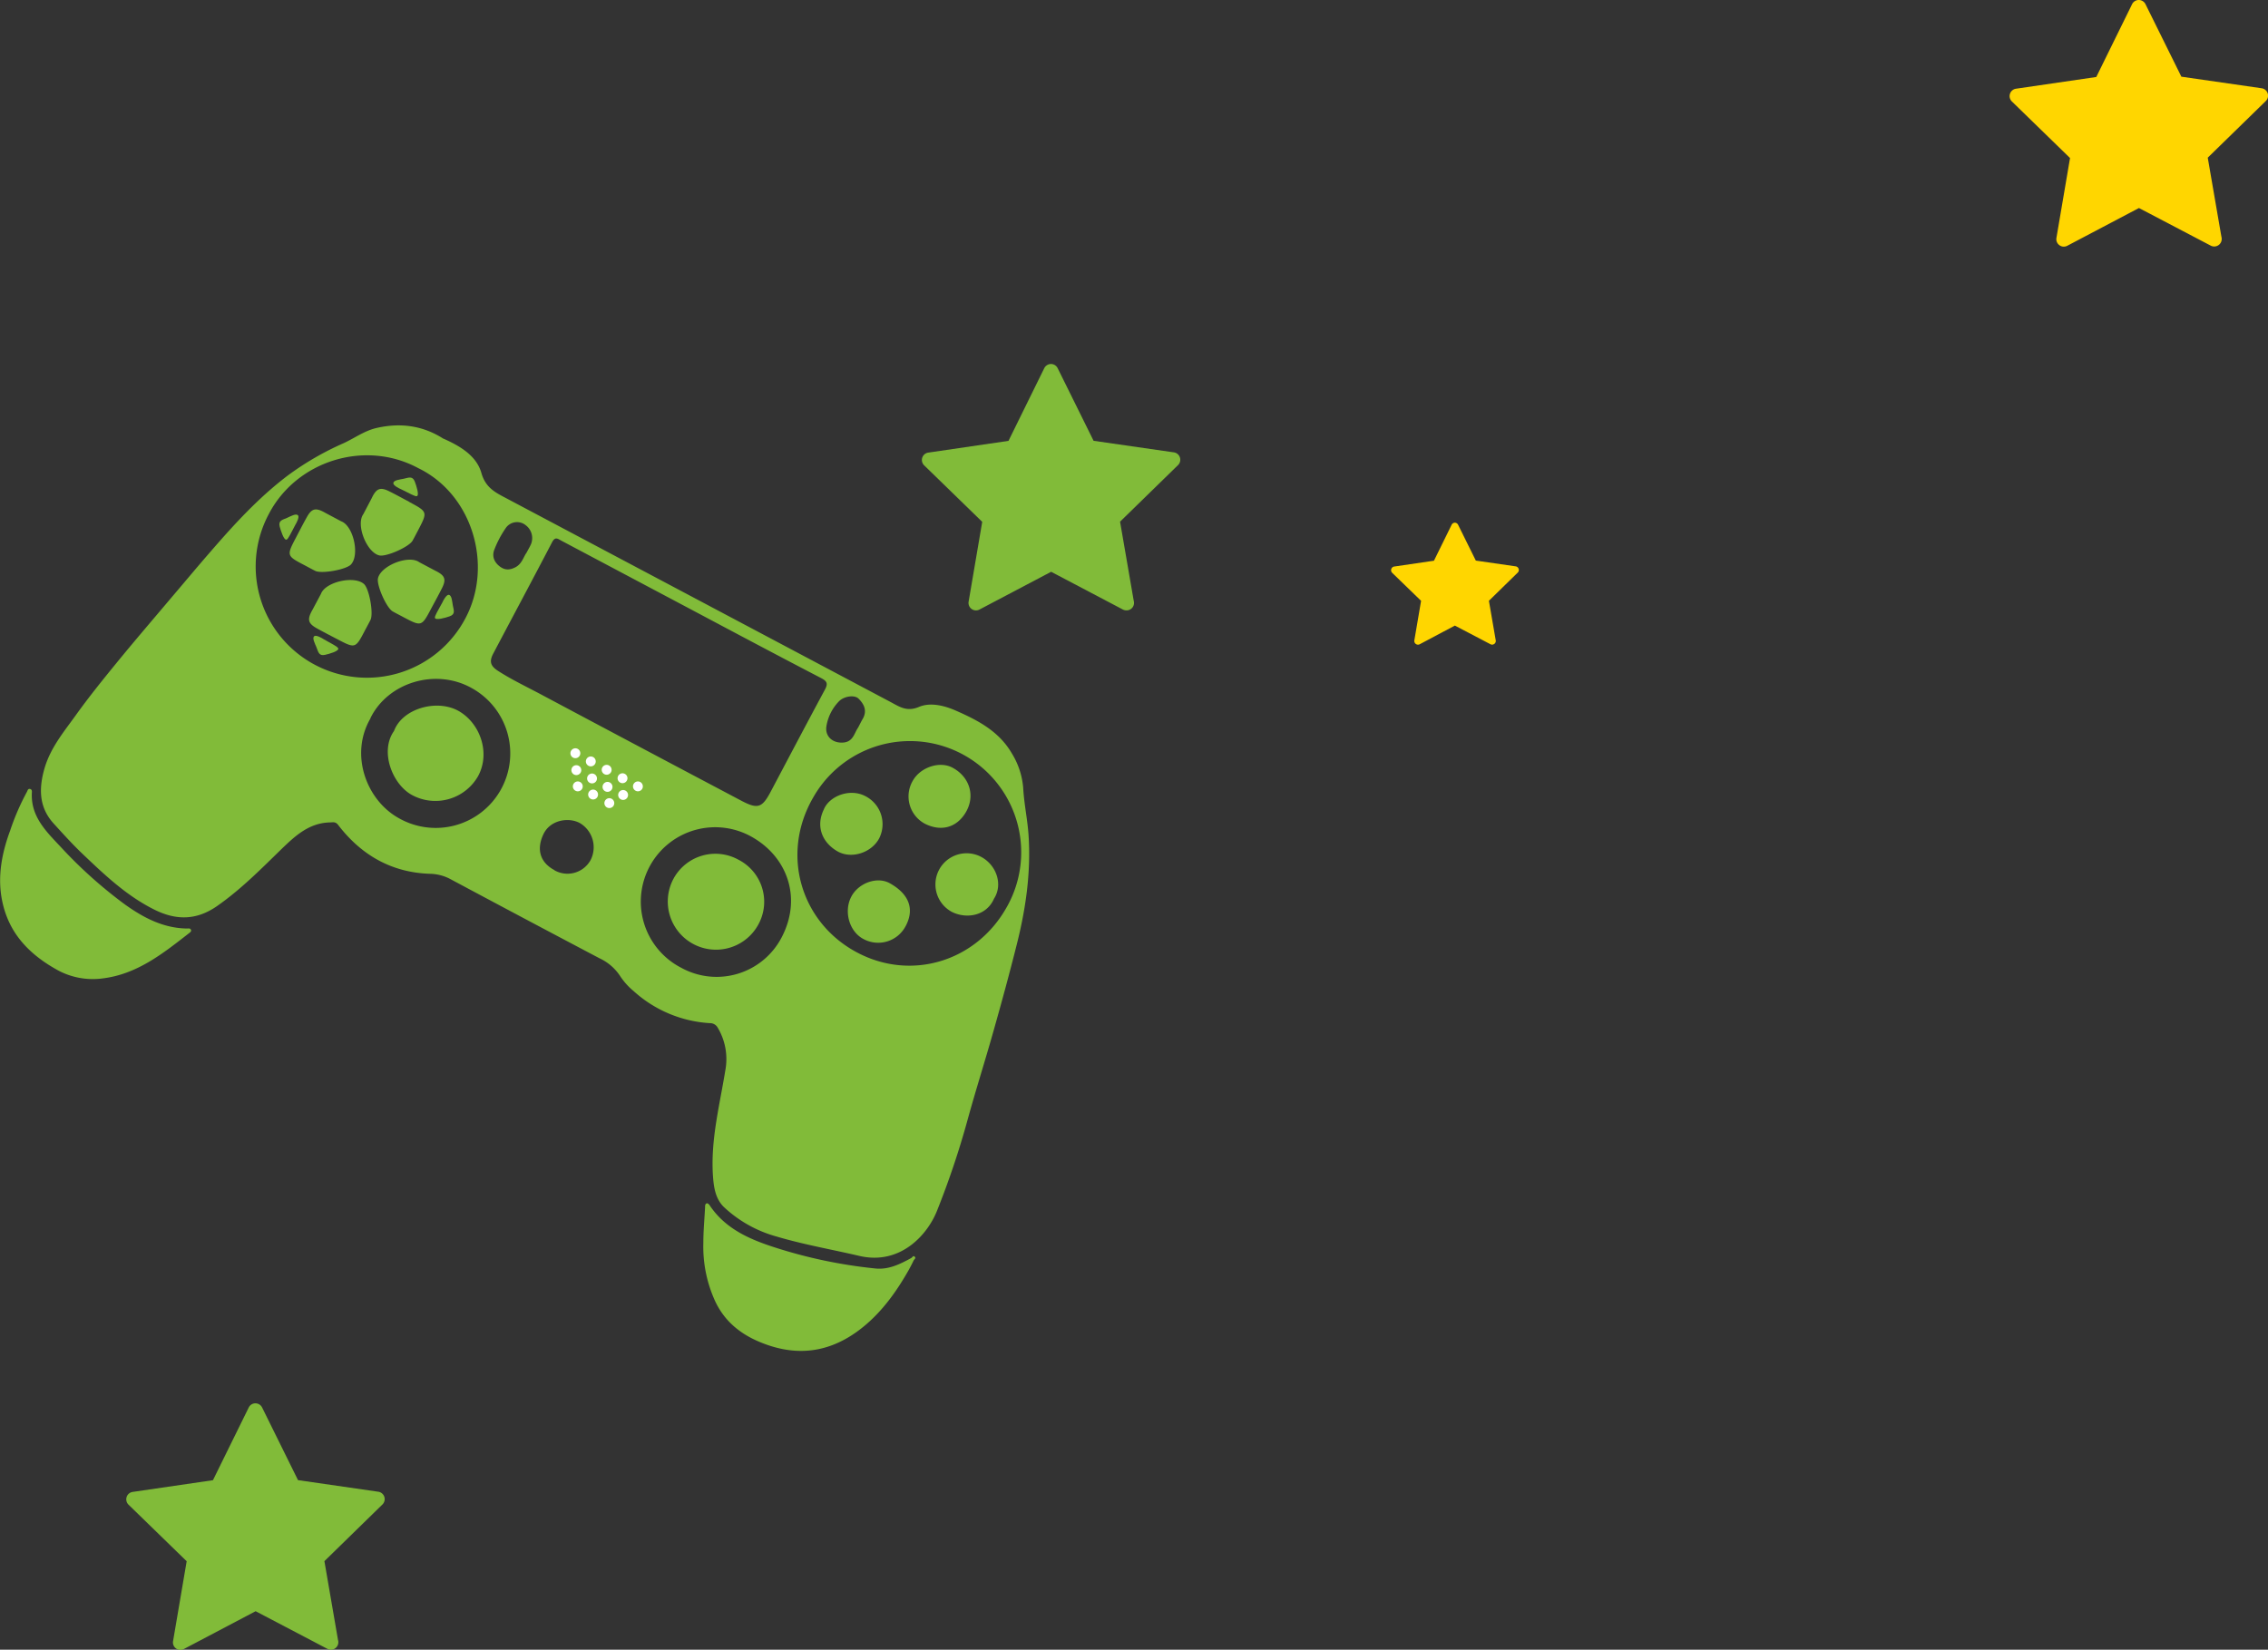 <svg xmlns="http://www.w3.org/2000/svg" viewBox="0 0 706.87 514.23">
  <rect x="0" y="0" width="706.87" height="514.23" fill="#333333" stroke="none"/>
  <defs>
    <style>
      .cls-1{fill:#81bb39}.cls-2{fill:#ffd600}.cls-3{fill:#fff}
    </style>
  </defs>
  <g id="Слой_2" data-name="Слой 2">
    <g id="Меню">
      <path d="M337.2 114.76a2.31 2.31 0 0 0-2.08-1.3 2.34 2.34 0 0 0-2.09 1.3l-11.15 22.66-25 3.66a2.32 2.32 0 0 0-1.88 1.58 2.35 2.35 0 0 0 .59 2.39l18.1 17.61-4.24 24.89a2.33 2.33 0 0 0 3.38 2.45l22.34-11.77L357.54 190a2.45 2.45 0 0 0 1.08.26 2.32 2.32 0 0 0 2.38-2.36 2.61 2.61 0 0 0-.1-.69l-4.25-24.6L374.69 145a2.33 2.33 0 0 0-1.29-4l-25-3.6z" class="cls-1" transform="translate(-7.56)"/>
      <path d="M676.24 1.29A2.33 2.33 0 0 0 674.15 0a2.31 2.31 0 0 0-2.08 1.3L660.91 24l-25 3.65a2.33 2.33 0 0 0-1.28 4l18.1 17.61-4.24 24.9a2.31 2.31 0 0 0 .93 2.27 2.26 2.26 0 0 0 1.36.45 2.37 2.37 0 0 0 1.09-.27l22.34-11.77 22.36 11.72a2.3 2.3 0 0 0 1.08.27 2.33 2.33 0 0 0 2.35-2.4 2.48 2.48 0 0 0-.1-.68l-4.25-24.6 18.07-17.64a2.33 2.33 0 0 0-1.29-4l-25-3.61z" class="cls-2" transform="translate(-7.56)"/>
      <path d="M89.25 438.72a2.32 2.32 0 0 0-2.08-1.29 2.32 2.32 0 0 0-2.09 1.3l-11.15 22.66-25 3.65a2.33 2.33 0 0 0-1.29 4l18.1 17.61-4.24 24.9a2.32 2.32 0 0 0 3.39 2.45l22.34-11.77 22.37 11.73a2.3 2.3 0 0 0 1.08.27 2.33 2.33 0 0 0 2.33-2.33 2.15 2.15 0 0 0-.1-.68l-4.24-24.6 18.06-17.64a2.33 2.33 0 0 0-1.29-4l-25-3.61z" class="cls-1" transform="translate(-7.56)"/>
      <path d="M462 163.56a1.17 1.17 0 0 0-1-.64 1.17 1.17 0 0 0-1 .64l-5.52 11.22-12.37 1.81a1.13 1.13 0 0 0-.93.79 1.15 1.15 0 0 0 .29 1.18l9 8.72-2.1 12.32a1.17 1.17 0 0 0 .46 1.13 1.13 1.13 0 0 0 .68.22 1.09 1.09 0 0 0 .53-.13L461 195l11.07 5.8a1.14 1.14 0 0 0 .54.14 1.16 1.16 0 0 0 1.15-1.16 1.33 1.33 0 0 0-.05-.34l-2.1-12.17 8.94-8.74a1.15 1.15 0 0 0-.64-2l-12.38-1.79z" class="cls-2" transform="translate(-7.56)"/>
      <path d="M145.8 136.74c5.12 2.28 10.27 5.29 11.8 10.7 1.32 4.68 4.47 6.13 7.91 7.95l119.69 63.47c2.72 1.45 5 3.09 8.78 1.49 3.51-1.49 7.83-.45 11.45 1.14 6.85 3 13.47 6.43 17.48 13.33a24.11 24.11 0 0 1 3.55 10.74c.27 5.07 1.38 10 1.69 15.07.72 11.51-.9 22.72-3.7 33.8-2.26 9-4.71 18-7.23 26.89-2.62 9.31-5.56 18.52-8.12 27.84a264.53 264.53 0 0 1-9.5 28.24c-3 7.57-11.51 17.06-24.24 14.07-8.54-2-17.21-3.5-25.65-6a39.25 39.25 0 0 1-16.54-9.23c-2.76-2.7-3.22-6.53-3.44-10.35-.61-11 2.15-21.51 3.88-32.17a19.14 19.14 0 0 0-2.45-13.54 2.75 2.75 0 0 0-2.41-1.26 38.77 38.77 0 0 1-23.72-10 21.09 21.09 0 0 1-4.13-4.58 15.51 15.51 0 0 0-6.52-5.65Q171.1 286.42 147.89 274a14 14 0 0 0-6.32-1.63c-12-.39-21.44-5.85-28.66-15.28-.79-1-1.54-.76-2.42-.74-6.45.12-10.72 4-15.06 8.18-6.44 6.27-12.76 12.69-20.21 17.89-6.39 4.46-12.72 4.52-19.51 1.14-8.69-4.31-15.58-10.88-22.48-17.45-3.14-3-6.06-6.23-9-9.47-4.52-5-4.6-10.78-2.84-17 1.82-6.38 5.91-11.33 9.64-16.49 4-5.6 8.35-11 12.71-16.34 5.71-7 11.58-13.82 17.39-20.71 4-4.69 7.91-9.4 11.92-14 7.41-8.57 15-16.9 24.11-23.81a90.08 90.08 0 0 1 17.42-10.11c3.44-1.57 6.54-3.9 10.32-4.77 7.4-1.7 14.4-.8 20.87 3.35M223 190l-40.5-21.48c-1.05-.56-1.9-1.34-2.84.44-6.06 11.62-12.26 23.18-18.37 34.77-1.39 2.64-.76 4 1.79 5.58 4.41 2.8 9.11 5 13.7 7.47q30.91 16.47 61.89 32.84c5 2.63 6.4 2.2 9-2.67 5.65-10.66 11.26-21.35 17-32 1-1.87.66-2.61-1.14-3.56C250 204.36 236.49 197.17 223 190zm98.35 92.73A34.65 34.65 0 0 0 261 248.6c-10.21 17.65-3.88 38.82 13.44 48.16 17.08 9.24 37.47 2.91 46.9-14.02zM137.92 145.92c-16.71-9-38-2.2-46.59 14.33a34.68 34.68 0 1 0 61.41 32.24c8.54-16.37 2.06-38.39-14.82-46.57zm-14.89 78c-6.56 11.26-1.29 25.3 8.52 30.93a23.24 23.24 0 1 0 23.17-40.29c-11.29-6.43-26.25-1.89-31.72 9.31zm96.79 77.71a22.85 22.85 0 0 0 31.33-9.39c6.45-12.27 1.8-24.9-8.83-31.12a23.18 23.18 0 1 0-22.5 40.51zm-39.46-30.36a8.23 8.23 0 0 0 11.24-3.12 8.76 8.76 0 0 0-3.21-11.53c-3.29-1.91-9.27-1.26-11.48 3.45s-1.02 8.77 3.45 11.15zm-8.81-98.78c.56-1.06 1.1-1.95 1.52-2.9a5 5 0 0 0-1.68-5.89 4.27 4.27 0 0 0-6.27 1 32.47 32.47 0 0 0-3.5 6.65c-.81 2.09 0 4 1.87 5.34 1.55 1.1 3.06 1 4.77.1 1.91-1.05 2.37-2.93 3.29-4.35zM275 226.81c.59-1.1 1-2 1.48-2.78 1.39-2.49.41-4.54-1.35-6.27-1.26-1.25-4.56-.74-6.09.85a14.43 14.43 0 0 0-3.9 7.7c-.54 3.23 1.95 5.41 5.24 5.15 3.15-.25 3.44-3.03 4.62-4.65zm-82.17 12.34c.13-1 .08-2-.87-2.42a1.78 1.78 0 1 0-1.61 3.17 2.06 2.06 0 0 0 2.5-.75zm-4.68 4.8c-.88 0-1.87-.09-2.42.8a1.78 1.78 0 1 0 3 1.86c.68-.89.08-1.74-.56-2.61zm-.1-2.54c.83-.9.22-1.8-.54-2.25a1.46 1.46 0 0 0-2.16.55 1.72 1.72 0 0 0 .59 2.58c.96.71 1.63.1 2.13-.88zm5.43 7.5c.92-1 .08-1.79-.63-2.2a1.47 1.47 0 0 0-2.12.64 1.58 1.58 0 0 0 .47 2.37 1.42 1.42 0 0 0 2.3-.81zm4.46.38a1.8 1.8 0 0 0-2.51.77 1.83 1.83 0 0 0 .83 2.37 1.68 1.68 0 0 0 2.2-.73 2 2 0 0 0-.46-2.41zm-10.4-12.5a1.78 1.78 0 0 0-.38-2.53 1.46 1.46 0 0 0-2.16.52 1.61 1.61 0 0 0 .38 2.42c.62.37 1.62.74 2.18-.41zm15.06 7.34c-.09-.72 0-1.74-.79-2.13a1.54 1.54 0 0 0-2.25.89c-.35.88-.56 1.72.47 2.16a2.13 2.13 0 0 0 2.59-.92zm2.23 3.51a2.29 2.29 0 0 0 2.53-.71 1.88 1.88 0 0 0-.77-2.39 1.69 1.69 0 0 0-2.33.85 2.12 2.12 0 0 0 .59 2.25zm-11.6-3.76c0-.87 0-1.86-1-2.3s-1.5.31-2 1.07a1.46 1.46 0 0 0 .77 2.26 1.87 1.87 0 0 0 2.25-1.03zm8.84 2.86c-1.12-.44-1.59.2-2.09 1a1.48 1.48 0 0 0 .64 2.3 1.64 1.64 0 0 0 2.15-.85 2 2 0 0 0-.68-2.45zm-4.82-2.54c-.85 0-1.74 0-2.24.81a1.67 1.67 0 0 0 .52 2.29 1.55 1.55 0 0 0 2.3-.81c.55-1.04-.06-1.57-.56-2.29zm-.06-2c.54-1.42.41-2.48-.5-2.85a1.65 1.65 0 0 0-2.12 1 1.67 1.67 0 0 0 .71 2.19c.72.2 1.72.36 1.93-.38z" class="cls-1" transform="translate(-7.56)"/>
      <path d="M26 302.66c-10.38-5.59-16.13-12.82-17.9-22.55-1.3-7.15.07-14.32 2.61-21.17a74.93 74.93 0 0 1 5.22-12.07c.24-.4.29-1.1 1-.94.48.11.6.49.57 1-.47 7.53 4.46 12.25 9 17.08a140.62 140.62 0 0 0 20 17.92c5.81 4.15 11.94 7.37 19.29 7.5.5 0 1.11-.17 1.31.46.15.47-.29.74-.63 1-8.15 6.36-16.25 12.82-27 14.1A23 23 0 0 1 26 302.66M290.79 395.86c-3.57 6.29-7.71 12.18-13.22 16.93-8.87 7.64-18.85 10.39-30.27 6.62-7.38-2.44-13.37-6.51-16.79-13.69a40.87 40.87 0 0 1-3.74-18.26c0-3.71.35-7.43.54-11.15 0-.51 0-1.12.61-1.24.22 0 .6.3.77.56 4.85 7.34 12.4 10.64 20.29 13.18a152.05 152.05 0 0 0 31.46 6.59c4.12.41 7.65-1.37 11.12-3.26.34-.19.58-.81 1-.49.67.47-.07.88-.25 1.25-.46 1-1 2-1.54 3" class="cls-1" transform="translate(-7.56)"/>
      <path d="M186.11 227.24h19.37v36.39h-19.37z" class="cls-1" transform="rotate(-62.06 192.02 251.72)"/>
      <path d="M292 243.45c2.34-4.27 8.37-6.31 12.39-4.18 5.35 2.84 7.23 8.76 4.19 13.92-2.88 4.88-7.82 6.12-12.88 3.51a9.66 9.66 0 0 1-3.7-13.25M317.36 280.12c-2.34 5.42-8.63 6.4-13.14 4.12a9.71 9.71 0 0 1 9.2-17.11c4.81 2.62 6.75 8.67 3.94 13M264.38 252.16c1.86-4.16 8.17-6.48 12.88-4a9.8 9.8 0 0 1 4.34 13.11c-2.38 4.57-8.74 6.61-13.09 4.06-4.93-2.89-6.7-8-4.13-13.13M289.85 288.62a9.65 9.65 0 0 1-13.14 4.1c-4.44-2.29-6.23-8.57-3.85-13.17 2.19-4.27 8-6.45 12-4.25 6 3.34 7.8 8 5 13.32M99.88 167.42c1.11-2.1 2.19-4.23 3.36-6.3 1.53-2.72 2.79-2.93 5.71-1.26l4.94 2.63c3.82 1.39 5.82 10.48 3.07 13.45-1.5 1.62-9.16 3-11.16 2-1.08-.54-2.14-1.13-3.22-1.7-5.75-3-5.76-3-2.7-8.81M142 189.6c1.12-2.1 2.27-4.18 3.34-6.31 1.39-2.8.86-3.95-2.17-5.43l-4.94-2.62c-3.3-2.38-11.94 1.06-12.86 5-.5 2.15 2.65 9.27 4.61 10.36 1.06.59 2.14 1.14 3.21 1.71 5.76 3.05 5.76 3.05 8.81-2.71M135.16 156.45c-2.11-1.11-4.19-2.27-6.32-3.32-2.8-1.4-4-.87-5.43 2.15l-2.62 5c-2.38 3.29 1.06 11.93 5 12.85 2.15.5 9.27-2.65 10.36-4.61.6-1.06 1.14-2.14 1.71-3.21 3-5.76 3-5.76-2.7-8.82M112.51 199.15c-2.1-1.11-4.23-2.18-6.3-3.35-2.72-1.54-2.93-2.79-1.26-5.72l2.63-4.94c1.39-3.81 10.48-5.81 13.45-3.07 1.62 1.5 3 9.16 2 11.17-.54 1.08-1.13 2.14-1.7 3.21-3 5.76-3 5.76-8.81 2.7M130.36 227.86c2.61-7.07 13.52-10.1 20.28-6.16 6.56 3.82 9.87 13 5.9 20.27a15.32 15.32 0 0 1-20.67 5.79c-6.06-3.37-10-13.57-5.51-19.9M237.75 268a14.71 14.71 0 0 1 6.26 20 15 15 0 0 1-26.59-14 14.85 14.85 0 0 1 20.33-6" class="cls-1" transform="translate(-7.56)"/>
      <path d="M188.25 235.51a1.54 1.54 0 1 1-.64-2.08 1.55 1.55 0 0 1 .64 2.08M188.55 240.78a1.54 1.54 0 1 1-.64-2.08 1.54 1.54 0 0 1 .64 2.08M189 245.85a1.54 1.54 0 1 1-.64-2.09 1.54 1.54 0 0 1 .64 2.09M193.77 248.39a1.54 1.54 0 1 1-.64-2.09 1.54 1.54 0 0 1 .64 2.09M198.83 251.07a1.54 1.54 0 1 1-.64-2.09 1.55 1.55 0 0 1 .64 2.09M193.44 243.38a1.54 1.54 0 1 1-.64-2.09 1.55 1.55 0 0 1 .64 2.09M198.28 246a1.55 1.55 0 1 1-.64-2.09 1.55 1.55 0 0 1 .64 2.09M203.13 248.52a1.54 1.54 0 1 1-.64-2.08 1.54 1.54 0 0 1 .64 2.08M193.06 238.06a1.54 1.54 0 1 1-.64-2.08 1.55 1.55 0 0 1 .64 2.08M198 240.67a1.54 1.54 0 1 1-.64-2.08 1.54 1.54 0 0 1 .64 2.08M202.94 243.31a1.54 1.54 0 1 1-.64-2.09 1.53 1.53 0 0 1 .64 2.09M207.74 245.85a1.54 1.54 0 1 1-.63-2.09 1.56 1.56 0 0 1 .63 2.09" class="cls-3" transform="translate(-7.56)"/>
      <path d="M145.49 187.69l-.91 1.65c-.32.66-1.6 2.7-1.47 3.24.21.87 3.28 0 4.53-.45 2-.66 1.3-2 1.05-3.43-.21-1.21-.33-3.28-1.32-3.29-.73 0-1.74 1.88-1.88 2.28M99.64 163.53l-.87 1.67c-.38.63-1.36 2.83-1.88 3-.85.31-1.79-2.75-2.14-4-.54-2 .92-2.17 2.27-2.77 1.13-.5 2.91-1.55 3.47-.73.41.6-.61 2.49-.85 2.83M108.34 199.19l1.64.92c.63.38 2.8 1.43 3 2 .28.85-2.8 1.72-4.08 2-2 .48-2.15-1-2.71-2.35-.46-1.14-1.47-2.95-.64-3.49.62-.39 2.48.68 2.81.93M132.48 152.46l1.69.84c.67.3 2.76 1.51 3.29 1.37.87-.25-.14-3.28-.61-4.53-.72-1.91-2-1.22-3.47-.91-1.2.25-3.26.43-3.23 1.42 0 .73 1.94 1.67 2.33 1.81" class="cls-1" transform="translate(-7.56)"/>
    </g>
  </g>
</svg>
